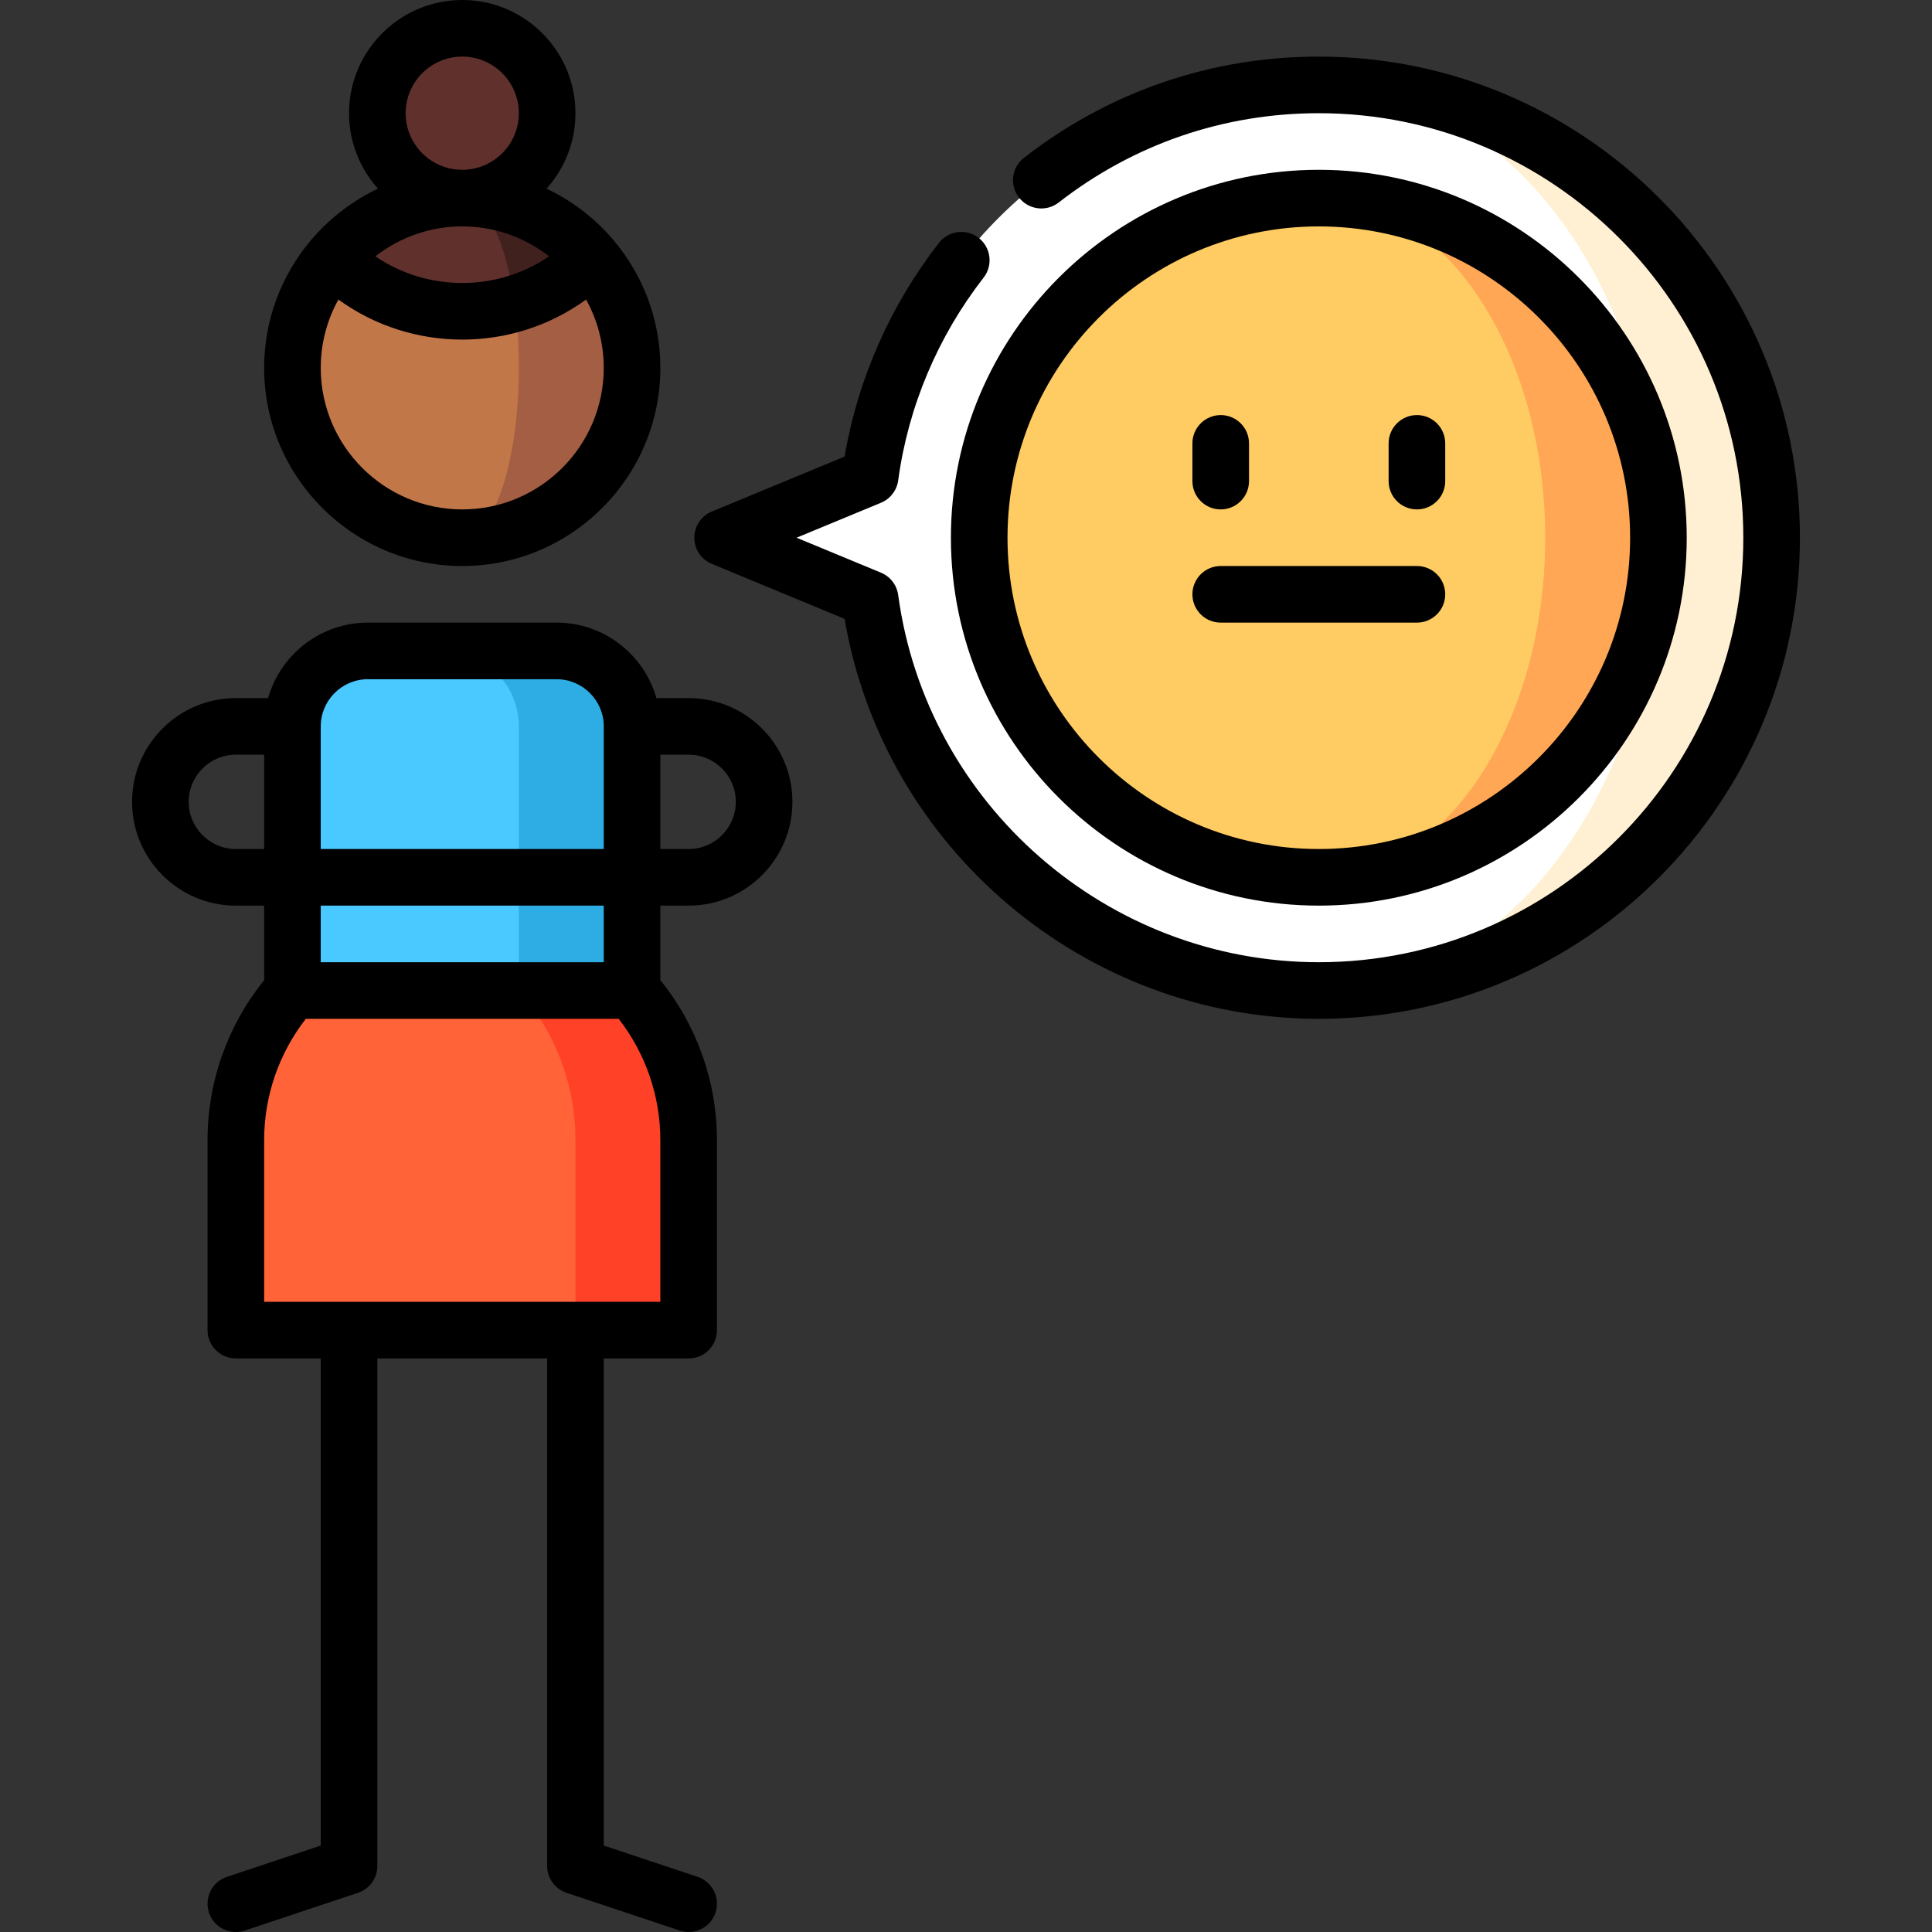 <?xml version="1.0" encoding="iso-8859-1"?>
<!-- Generator: Adobe Illustrator 19.0.0, SVG Export Plug-In . SVG Version: 6.00 Build 0)  -->
<svg version="1.1" id="Capa_1" xmlns="http://www.w3.org/2000/svg" xmlns:xlink="http://www.w3.org/1999/xlink" x="0px" y="0px"
	 viewBox="0 0 512.002 512.002" style="enable-background:new 0 0 512.002 512.002;" xml:space="preserve">
<rect x="0" y="0" width="512.002" height="512.002" fill="#333333" stroke="none"/>
<path style="fill:#2DADE3;" d="M147.501,172.5h-30v120h50v-100C167.501,181.454,158.547,172.5,147.501,172.5z"/>
<path style="fill:#49C9FF;" d="M117.501,172.5h-20c-11.046,0-20,8.954-20,20v100h60v-100
	C137.501,181.454,128.547,172.5,117.501,172.5z"/>
<path style="fill:#FF4128;" d="M167.501,262.5h-30l15,90h30v-50.335C182.501,286.954,176.83,273.075,167.501,262.5z"/>
<path style="fill:#FF6337;" d="M137.501,262.5h-60c-9.329,10.575-15,24.454-15,39.665V352.5h90v-50.335
	C152.501,286.954,146.83,273.075,137.501,262.5z"/>
<circle style="fill:#60312C;" cx="122.5" cy="30" r="22.5"/>
<path style="fill:#A45E43;" d="M156.756,68.335c0.01-0.01-34.255-0.005-34.255-0.005v74.17c24.85,0,45-20.15,45-45
	C167.501,86.38,163.456,76.185,156.756,68.335z"/>
<path style="fill:#C27749;" d="M136.391,80.51L88.246,68.335c-6.7,7.85-10.745,18.045-10.745,29.165c0,24.85,20.15,45,45,45
	c8.28,0,15-20.15,15-45C137.501,91.49,137.111,85.75,136.391,80.51z"/>
<path style="fill:#40211D;" d="M122.501,52.5l13.89,28.01c7.45-2.23,14.475-6.295,20.365-12.175
	C148.506,58.645,136.221,52.5,122.501,52.5z"/>
<path style="fill:#60312C;" d="M122.501,52.5c-13.72,0-26.005,6.145-34.255,15.835c13.04,13.04,31.645,17.105,48.145,12.175
	C134.161,64.08,128.781,52.5,122.501,52.5z"/>
<path style="fill:#FFF0D3;" d="M349.501,22.5v240c66.168,0,120-53.832,120-120S415.669,22.5,349.501,22.5z"/>
<path style="fill:#FFFFFF;" d="M439.501,142.5c0-66.168-40.374-120-90-120c-60.676,0-110.971,45.269-118.903,103.806L191.501,142.5
	l39.097,16.194C238.53,217.231,288.825,262.5,349.501,262.5C399.127,262.5,439.501,208.668,439.501,142.5z"/>
<path style="fill:#FFA754;" d="M349.501,52.5v180c49.706,0,90-40.294,90-90S399.207,52.5,349.501,52.5z"/>
<path style="fill:#FFCB63;" d="M409.501,142.5c0-49.706-26.863-90-60-90c-49.706,0-90,40.294-90,90s40.294,90,90,90
	C382.638,232.5,409.501,192.206,409.501,142.5z"/>
<path d="M122.501,150c28.948,0,52.5-23.552,52.5-52.5c0-12.812-4.619-24.561-12.271-33.685c-0.205-0.271-0.424-0.535-0.671-0.782
	c-4.781-5.463-10.624-9.916-17.222-13.032c4.762-5.312,7.665-12.323,7.665-20.001c0-16.542-13.458-30-30-30s-30,13.458-30,30
	c0,7.678,2.903,14.69,7.665,20.001c-6.599,3.116-12.442,7.568-17.192,13.004c-0.278,0.275-0.496,0.539-0.702,0.81
	C74.62,72.939,70.001,84.688,70.001,97.5C70.001,126.448,93.553,150,122.501,150z M122.501,135c-20.678,0-37.5-16.823-37.5-37.5
	c0-6.567,1.702-12.742,4.68-18.116c9.751,7.072,21.284,10.615,32.82,10.615s23.069-3.543,32.82-10.615
	c2.978,5.374,4.68,11.549,4.68,18.116C160.001,118.177,143.179,135,122.501,135z M99.479,67.931
	c6.36-4.963,14.348-7.931,23.022-7.931s16.662,2.968,23.022,7.931C131.685,77.351,113.317,77.351,99.479,67.931z M107.501,30
	c0-8.271,6.729-15,15-15s15,6.729,15,15s-6.729,15-15,15S107.501,38.271,107.501,30z"/>
<path d="M182.501,185h-8.548c-3.274-11.528-13.889-20-26.452-20h-50c-12.563,0-23.178,8.472-26.452,20h-8.548
	c-15.163,0-27.5,12.336-27.5,27.5s12.337,27.5,27.5,27.5h7.5v19.759c-9.693,11.989-15,26.935-15,42.406V352.5
	c0,4.142,3.357,7.5,7.5,7.5h22.5v129.094l-24.872,8.291c-3.929,1.31-6.053,5.557-4.743,9.487c1.048,3.143,3.974,5.13,7.114,5.13
	c0.786,0,1.586-0.125,2.373-0.387l30-10c3.063-1.021,5.128-3.887,5.128-7.115V360h45v134.5c0,3.228,2.065,6.094,5.128,7.115l30,10
	c0.787,0.262,1.587,0.387,2.373,0.387c3.141,0,6.066-1.988,7.114-5.13c1.31-3.929-0.814-8.177-4.743-9.487l-24.872-8.291V360h22.5
	c4.143,0,7.5-3.358,7.5-7.5v-50.335c0-15.471-5.307-30.417-15-42.406V240h7.5c15.163,0,27.5-12.336,27.5-27.5
	S197.664,185,182.501,185z M97.501,180h50c6.893,0,12.5,5.607,12.5,12.5V225h-75v-32.5C85.001,185.607,90.608,180,97.501,180z
	 M62.501,225c-6.893,0-12.5-5.607-12.5-12.5s5.607-12.5,12.5-12.5h7.5v25H62.501z M175.001,345h-105v-42.835
	c0-11.687,3.905-22.982,11.038-32.165h82.923c7.133,9.183,11.038,20.478,11.038,32.165V345H175.001z M160.001,255h-75v-15h75V255z
	 M182.501,225h-7.5v-25h7.5c6.893,0,12.5,5.607,12.5,12.5S189.394,225,182.501,225z"/>
<path d="M349.501,15c-28.566,0-55.589,9.276-78.146,26.826c-3.27,2.543-3.857,7.256-1.314,10.525
	c2.546,3.27,7.256,3.858,10.525,1.314C300.465,38.183,324.302,30,349.501,30c62.032,0,112.5,50.467,112.5,112.5
	S411.533,255,349.501,255c-56.031,0-103.953-41.835-111.472-97.313c-0.358-2.645-2.096-4.901-4.562-5.922L211.1,142.5l22.368-9.265
	c2.466-1.021,4.203-3.277,4.562-5.922c2.645-19.518,10.474-38.103,22.641-53.746c2.543-3.27,1.954-7.982-1.315-10.525
	c-3.271-2.543-7.981-1.954-10.524,1.316c-12.894,16.577-21.489,36.076-25.005,56.635l-35.194,14.578
	c-2.803,1.161-4.63,3.896-4.63,6.929s1.827,5.768,4.63,6.929l35.193,14.577C234.185,224.734,287.457,270,349.501,270
	c70.304,0,127.5-57.196,127.5-127.5S419.805,15,349.501,15z"/>
<path d="M349.501,240c53.762,0,97.5-43.738,97.5-97.5S403.263,45,349.501,45s-97.5,43.738-97.5,97.5S295.739,240,349.501,240z
	 M349.501,60c45.49,0,82.5,37.009,82.5,82.5s-37.01,82.5-82.5,82.5s-82.5-37.009-82.5-82.5S304.011,60,349.501,60z"/>
<path d="M323.501,135c4.143,0,7.5-3.358,7.5-7.5v-10c0-4.142-3.357-7.5-7.5-7.5s-7.5,3.358-7.5,7.5v10
	C316.001,131.642,319.358,135,323.501,135z"/>
<path d="M375.501,135c4.143,0,7.5-3.358,7.5-7.5v-10c0-4.142-3.357-7.5-7.5-7.5s-7.5,3.358-7.5,7.5v10
	C368.001,131.642,371.358,135,375.501,135z"/>
<path d="M323.501,165h52c4.143,0,7.5-3.358,7.5-7.5s-3.357-7.5-7.5-7.5h-52c-4.143,0-7.5,3.358-7.5,7.5S319.358,165,323.501,165z"/>
<g>
</g>
<g>
</g>
<g>
</g>
<g>
</g>
<g>
</g>
<g>
</g>
<g>
</g>
<g>
</g>
<g>
</g>
<g>
</g>
<g>
</g>
<g>
</g>
<g>
</g>
<g>
</g>
<g>
</g>
</svg>
